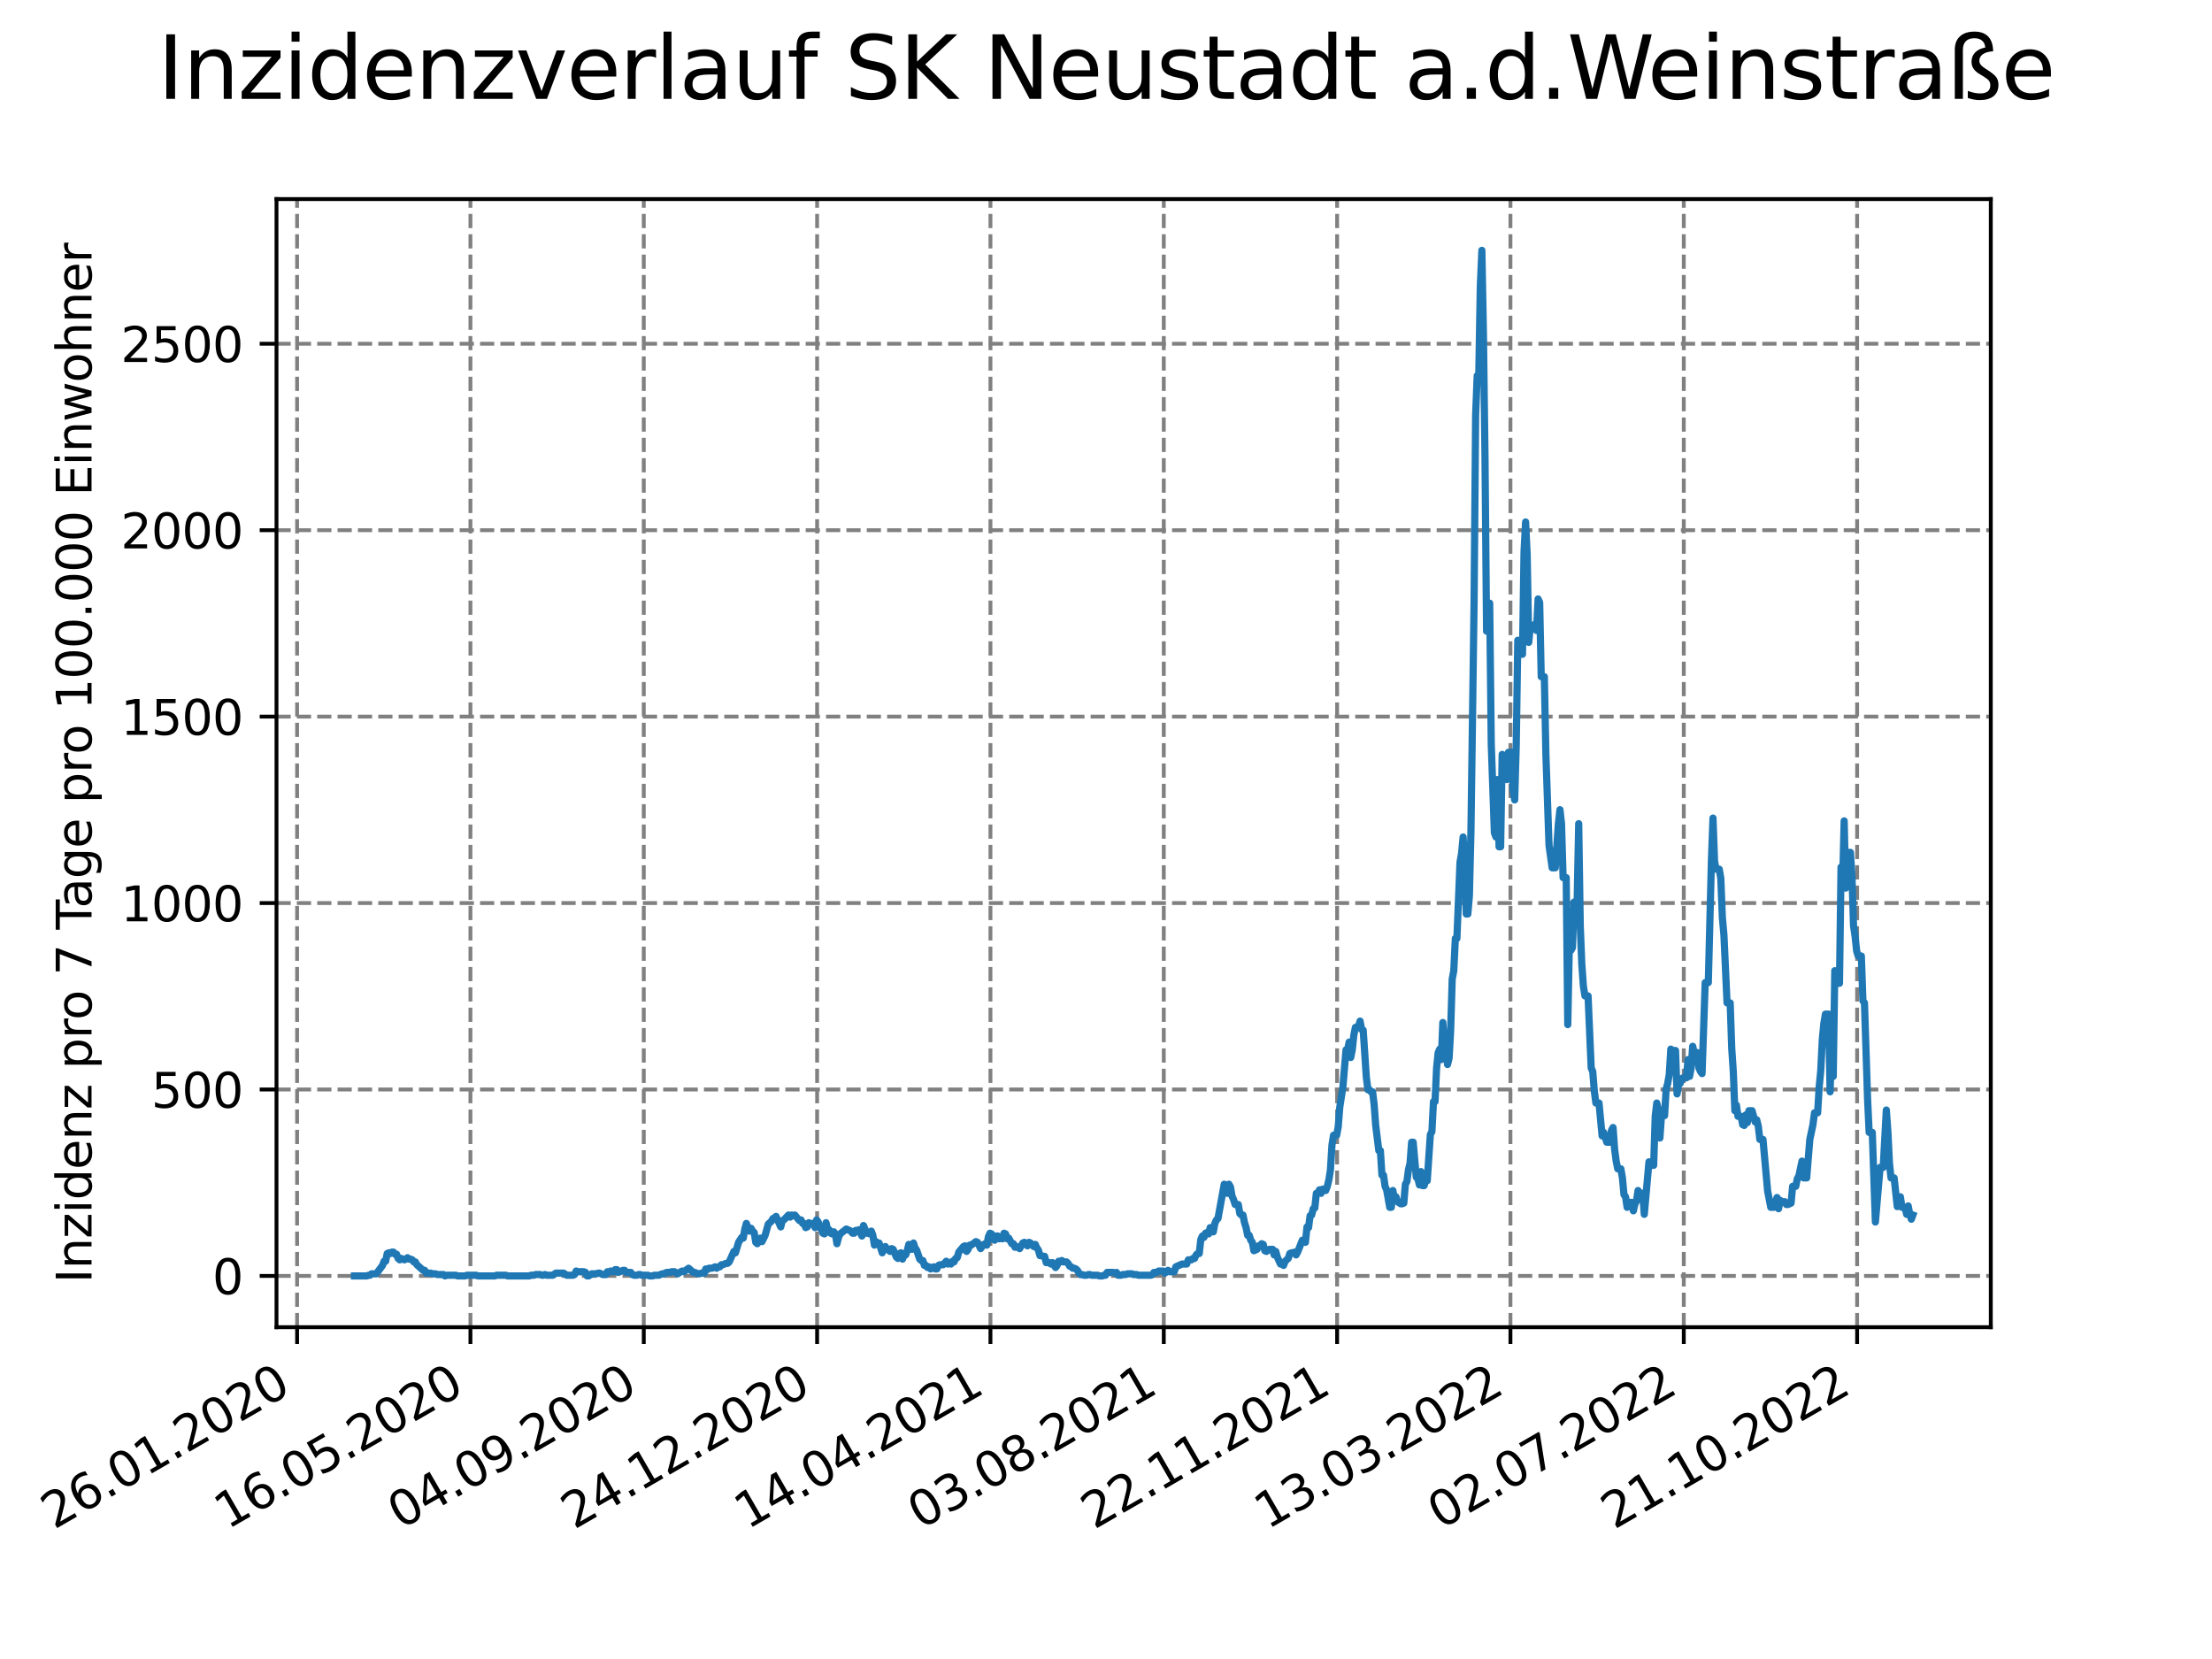 <?xml version="1.0" encoding="utf-8" standalone="no"?>
<!DOCTYPE svg PUBLIC "-//W3C//DTD SVG 1.1//EN"
  "http://www.w3.org/Graphics/SVG/1.1/DTD/svg11.dtd">
<svg xmlns:xlink="http://www.w3.org/1999/xlink" width="460.8pt" height="345.6pt" viewBox="0 0 460.8 345.6" xmlns="http://www.w3.org/2000/svg" version="1.1">
 <defs>
  <style type="text/css">*{stroke-linejoin: round; stroke-linecap: butt}</style>
 </defs>
 <g id="figure_1">
  <g id="patch_1">
   <path d="M 0 345.6 
L 460.8 345.6 
L 460.8 0 
L 0 0 
z
" style="fill: #ffffff"/>
  </g>
  <g id="axes_1">
   <g id="patch_2">
    <path d="M 57.6 276.48 
L 414.72 276.48 
L 414.72 41.472 
L 57.6 41.472 
z
" style="fill: #ffffff"/>
   </g>
   <g id="matplotlib.axis_1">
    <g id="xtick_1">
     <g id="line2d_1">
      <path d="M 61.891 276.48 
L 61.891 41.472 
" clip-path="url(#pa89bd55f86)" style="fill: none; stroke-dasharray: 2.96,1.28; stroke-dashoffset: 0; stroke: #808080; stroke-width: 0.8"/>
     </g>
     <g id="line2d_2">
      <defs>
       <path id="me53e88d321" d="M 0 0 
L 0 3.5 
" style="stroke: #000000; stroke-width: 0.8"/>
      </defs>
      <g>
       <use xlink:href="#me53e88d321" x="61.891" y="276.48" style="stroke: #000000; stroke-width: 0.8"/>
      </g>
     </g>
     <g id="text_1">
      <!-- 26.01.2020 -->
      <g transform="translate(11.266 318.689) rotate(-30) scale(0.1 -0.1)">
       <defs>
        <path id="DejaVuSans-32" d="M 1228 531 
L 3431 531 
L 3431 0 
L 469 0 
L 469 531 
Q 828 903 1448 1529 
Q 2069 2156 2228 2338 
Q 2531 2678 2651 2914 
Q 2772 3150 2772 3378 
Q 2772 3750 2511 3984 
Q 2250 4219 1831 4219 
Q 1534 4219 1204 4116 
Q 875 4013 500 3803 
L 500 4441 
Q 881 4594 1212 4672 
Q 1544 4750 1819 4750 
Q 2544 4750 2975 4387 
Q 3406 4025 3406 3419 
Q 3406 3131 3298 2873 
Q 3191 2616 2906 2266 
Q 2828 2175 2409 1742 
Q 1991 1309 1228 531 
z
" transform="scale(0.016)"/>
        <path id="DejaVuSans-36" d="M 2113 2584 
Q 1688 2584 1439 2293 
Q 1191 2003 1191 1497 
Q 1191 994 1439 701 
Q 1688 409 2113 409 
Q 2538 409 2786 701 
Q 3034 994 3034 1497 
Q 3034 2003 2786 2293 
Q 2538 2584 2113 2584 
z
M 3366 4563 
L 3366 3988 
Q 3128 4100 2886 4159 
Q 2644 4219 2406 4219 
Q 1781 4219 1451 3797 
Q 1122 3375 1075 2522 
Q 1259 2794 1537 2939 
Q 1816 3084 2150 3084 
Q 2853 3084 3261 2657 
Q 3669 2231 3669 1497 
Q 3669 778 3244 343 
Q 2819 -91 2113 -91 
Q 1303 -91 875 529 
Q 447 1150 447 2328 
Q 447 3434 972 4092 
Q 1497 4750 2381 4750 
Q 2619 4750 2861 4703 
Q 3103 4656 3366 4563 
z
" transform="scale(0.016)"/>
        <path id="DejaVuSans-2e" d="M 684 794 
L 1344 794 
L 1344 0 
L 684 0 
L 684 794 
z
" transform="scale(0.016)"/>
        <path id="DejaVuSans-30" d="M 2034 4250 
Q 1547 4250 1301 3770 
Q 1056 3291 1056 2328 
Q 1056 1369 1301 889 
Q 1547 409 2034 409 
Q 2525 409 2770 889 
Q 3016 1369 3016 2328 
Q 3016 3291 2770 3770 
Q 2525 4250 2034 4250 
z
M 2034 4750 
Q 2819 4750 3233 4129 
Q 3647 3509 3647 2328 
Q 3647 1150 3233 529 
Q 2819 -91 2034 -91 
Q 1250 -91 836 529 
Q 422 1150 422 2328 
Q 422 3509 836 4129 
Q 1250 4750 2034 4750 
z
" transform="scale(0.016)"/>
        <path id="DejaVuSans-31" d="M 794 531 
L 1825 531 
L 1825 4091 
L 703 3866 
L 703 4441 
L 1819 4666 
L 2450 4666 
L 2450 531 
L 3481 531 
L 3481 0 
L 794 0 
L 794 531 
z
" transform="scale(0.016)"/>
       </defs>
       <use xlink:href="#DejaVuSans-32"/>
       <use xlink:href="#DejaVuSans-36" x="63.623"/>
       <use xlink:href="#DejaVuSans-2e" x="127.246"/>
       <use xlink:href="#DejaVuSans-30" x="159.033"/>
       <use xlink:href="#DejaVuSans-31" x="222.656"/>
       <use xlink:href="#DejaVuSans-2e" x="286.279"/>
       <use xlink:href="#DejaVuSans-32" x="318.066"/>
       <use xlink:href="#DejaVuSans-30" x="381.689"/>
       <use xlink:href="#DejaVuSans-32" x="445.312"/>
       <use xlink:href="#DejaVuSans-30" x="508.936"/>
      </g>
     </g>
    </g>
    <g id="xtick_2">
     <g id="line2d_3">
      <path d="M 98 276.48 
L 98 41.472 
" clip-path="url(#pa89bd55f86)" style="fill: none; stroke-dasharray: 2.96,1.28; stroke-dashoffset: 0; stroke: #808080; stroke-width: 0.8"/>
     </g>
     <g id="line2d_4">
      <g>
       <use xlink:href="#me53e88d321" x="98" y="276.48" style="stroke: #000000; stroke-width: 0.8"/>
      </g>
     </g>
     <g id="text_2">
      <!-- 16.05.2020 -->
      <g transform="translate(47.375 318.689) rotate(-30) scale(0.1 -0.1)">
       <defs>
        <path id="DejaVuSans-35" d="M 691 4666 
L 3169 4666 
L 3169 4134 
L 1269 4134 
L 1269 2991 
Q 1406 3038 1543 3061 
Q 1681 3084 1819 3084 
Q 2600 3084 3056 2656 
Q 3513 2228 3513 1497 
Q 3513 744 3044 326 
Q 2575 -91 1722 -91 
Q 1428 -91 1123 -41 
Q 819 9 494 109 
L 494 744 
Q 775 591 1075 516 
Q 1375 441 1709 441 
Q 2250 441 2565 725 
Q 2881 1009 2881 1497 
Q 2881 1984 2565 2268 
Q 2250 2553 1709 2553 
Q 1456 2553 1204 2497 
Q 953 2441 691 2322 
L 691 4666 
z
" transform="scale(0.016)"/>
       </defs>
       <use xlink:href="#DejaVuSans-31"/>
       <use xlink:href="#DejaVuSans-36" x="63.623"/>
       <use xlink:href="#DejaVuSans-2e" x="127.246"/>
       <use xlink:href="#DejaVuSans-30" x="159.033"/>
       <use xlink:href="#DejaVuSans-35" x="222.656"/>
       <use xlink:href="#DejaVuSans-2e" x="286.279"/>
       <use xlink:href="#DejaVuSans-32" x="318.066"/>
       <use xlink:href="#DejaVuSans-30" x="381.689"/>
       <use xlink:href="#DejaVuSans-32" x="445.312"/>
       <use xlink:href="#DejaVuSans-30" x="508.936"/>
      </g>
     </g>
    </g>
    <g id="xtick_3">
     <g id="line2d_5">
      <path d="M 134.109 276.48 
L 134.109 41.472 
" clip-path="url(#pa89bd55f86)" style="fill: none; stroke-dasharray: 2.96,1.28; stroke-dashoffset: 0; stroke: #808080; stroke-width: 0.8"/>
     </g>
     <g id="line2d_6">
      <g>
       <use xlink:href="#me53e88d321" x="134.109" y="276.48" style="stroke: #000000; stroke-width: 0.8"/>
      </g>
     </g>
     <g id="text_3">
      <!-- 04.09.2020 -->
      <g transform="translate(83.484 318.689) rotate(-30) scale(0.1 -0.1)">
       <defs>
        <path id="DejaVuSans-34" d="M 2419 4116 
L 825 1625 
L 2419 1625 
L 2419 4116 
z
M 2253 4666 
L 3047 4666 
L 3047 1625 
L 3713 1625 
L 3713 1100 
L 3047 1100 
L 3047 0 
L 2419 0 
L 2419 1100 
L 313 1100 
L 313 1709 
L 2253 4666 
z
" transform="scale(0.016)"/>
        <path id="DejaVuSans-39" d="M 703 97 
L 703 672 
Q 941 559 1184 500 
Q 1428 441 1663 441 
Q 2288 441 2617 861 
Q 2947 1281 2994 2138 
Q 2813 1869 2534 1725 
Q 2256 1581 1919 1581 
Q 1219 1581 811 2004 
Q 403 2428 403 3163 
Q 403 3881 828 4315 
Q 1253 4750 1959 4750 
Q 2769 4750 3195 4129 
Q 3622 3509 3622 2328 
Q 3622 1225 3098 567 
Q 2575 -91 1691 -91 
Q 1453 -91 1209 -44 
Q 966 3 703 97 
z
M 1959 2075 
Q 2384 2075 2632 2365 
Q 2881 2656 2881 3163 
Q 2881 3666 2632 3958 
Q 2384 4250 1959 4250 
Q 1534 4250 1286 3958 
Q 1038 3666 1038 3163 
Q 1038 2656 1286 2365 
Q 1534 2075 1959 2075 
z
" transform="scale(0.016)"/>
       </defs>
       <use xlink:href="#DejaVuSans-30"/>
       <use xlink:href="#DejaVuSans-34" x="63.623"/>
       <use xlink:href="#DejaVuSans-2e" x="127.246"/>
       <use xlink:href="#DejaVuSans-30" x="159.033"/>
       <use xlink:href="#DejaVuSans-39" x="222.656"/>
       <use xlink:href="#DejaVuSans-2e" x="286.279"/>
       <use xlink:href="#DejaVuSans-32" x="318.066"/>
       <use xlink:href="#DejaVuSans-30" x="381.689"/>
       <use xlink:href="#DejaVuSans-32" x="445.312"/>
       <use xlink:href="#DejaVuSans-30" x="508.936"/>
      </g>
     </g>
    </g>
    <g id="xtick_4">
     <g id="line2d_7">
      <path d="M 170.218 276.48 
L 170.218 41.472 
" clip-path="url(#pa89bd55f86)" style="fill: none; stroke-dasharray: 2.96,1.28; stroke-dashoffset: 0; stroke: #808080; stroke-width: 0.8"/>
     </g>
     <g id="line2d_8">
      <g>
       <use xlink:href="#me53e88d321" x="170.218" y="276.48" style="stroke: #000000; stroke-width: 0.8"/>
      </g>
     </g>
     <g id="text_4">
      <!-- 24.12.2020 -->
      <g transform="translate(119.593 318.689) rotate(-30) scale(0.1 -0.1)">
       <use xlink:href="#DejaVuSans-32"/>
       <use xlink:href="#DejaVuSans-34" x="63.623"/>
       <use xlink:href="#DejaVuSans-2e" x="127.246"/>
       <use xlink:href="#DejaVuSans-31" x="159.033"/>
       <use xlink:href="#DejaVuSans-32" x="222.656"/>
       <use xlink:href="#DejaVuSans-2e" x="286.279"/>
       <use xlink:href="#DejaVuSans-32" x="318.066"/>
       <use xlink:href="#DejaVuSans-30" x="381.689"/>
       <use xlink:href="#DejaVuSans-32" x="445.312"/>
       <use xlink:href="#DejaVuSans-30" x="508.936"/>
      </g>
     </g>
    </g>
    <g id="xtick_5">
     <g id="line2d_9">
      <path d="M 206.327 276.48 
L 206.327 41.472 
" clip-path="url(#pa89bd55f86)" style="fill: none; stroke-dasharray: 2.96,1.28; stroke-dashoffset: 0; stroke: #808080; stroke-width: 0.8"/>
     </g>
     <g id="line2d_10">
      <g>
       <use xlink:href="#me53e88d321" x="206.327" y="276.48" style="stroke: #000000; stroke-width: 0.8"/>
      </g>
     </g>
     <g id="text_5">
      <!-- 14.04.2021 -->
      <g transform="translate(155.702 318.689) rotate(-30) scale(0.1 -0.1)">
       <use xlink:href="#DejaVuSans-31"/>
       <use xlink:href="#DejaVuSans-34" x="63.623"/>
       <use xlink:href="#DejaVuSans-2e" x="127.246"/>
       <use xlink:href="#DejaVuSans-30" x="159.033"/>
       <use xlink:href="#DejaVuSans-34" x="222.656"/>
       <use xlink:href="#DejaVuSans-2e" x="286.279"/>
       <use xlink:href="#DejaVuSans-32" x="318.066"/>
       <use xlink:href="#DejaVuSans-30" x="381.689"/>
       <use xlink:href="#DejaVuSans-32" x="445.312"/>
       <use xlink:href="#DejaVuSans-31" x="508.936"/>
      </g>
     </g>
    </g>
    <g id="xtick_6">
     <g id="line2d_11">
      <path d="M 242.436 276.48 
L 242.436 41.472 
" clip-path="url(#pa89bd55f86)" style="fill: none; stroke-dasharray: 2.96,1.28; stroke-dashoffset: 0; stroke: #808080; stroke-width: 0.8"/>
     </g>
     <g id="line2d_12">
      <g>
       <use xlink:href="#me53e88d321" x="242.436" y="276.48" style="stroke: #000000; stroke-width: 0.8"/>
      </g>
     </g>
     <g id="text_6">
      <!-- 03.08.2021 -->
      <g transform="translate(191.81 318.689) rotate(-30) scale(0.1 -0.1)">
       <defs>
        <path id="DejaVuSans-33" d="M 2597 2516 
Q 3050 2419 3304 2112 
Q 3559 1806 3559 1356 
Q 3559 666 3084 287 
Q 2609 -91 1734 -91 
Q 1441 -91 1130 -33 
Q 819 25 488 141 
L 488 750 
Q 750 597 1062 519 
Q 1375 441 1716 441 
Q 2309 441 2620 675 
Q 2931 909 2931 1356 
Q 2931 1769 2642 2001 
Q 2353 2234 1838 2234 
L 1294 2234 
L 1294 2753 
L 1863 2753 
Q 2328 2753 2575 2939 
Q 2822 3125 2822 3475 
Q 2822 3834 2567 4026 
Q 2313 4219 1838 4219 
Q 1578 4219 1281 4162 
Q 984 4106 628 3988 
L 628 4550 
Q 988 4650 1302 4700 
Q 1616 4750 1894 4750 
Q 2613 4750 3031 4423 
Q 3450 4097 3450 3541 
Q 3450 3153 3228 2886 
Q 3006 2619 2597 2516 
z
" transform="scale(0.016)"/>
        <path id="DejaVuSans-38" d="M 2034 2216 
Q 1584 2216 1326 1975 
Q 1069 1734 1069 1313 
Q 1069 891 1326 650 
Q 1584 409 2034 409 
Q 2484 409 2743 651 
Q 3003 894 3003 1313 
Q 3003 1734 2745 1975 
Q 2488 2216 2034 2216 
z
M 1403 2484 
Q 997 2584 770 2862 
Q 544 3141 544 3541 
Q 544 4100 942 4425 
Q 1341 4750 2034 4750 
Q 2731 4750 3128 4425 
Q 3525 4100 3525 3541 
Q 3525 3141 3298 2862 
Q 3072 2584 2669 2484 
Q 3125 2378 3379 2068 
Q 3634 1759 3634 1313 
Q 3634 634 3220 271 
Q 2806 -91 2034 -91 
Q 1263 -91 848 271 
Q 434 634 434 1313 
Q 434 1759 690 2068 
Q 947 2378 1403 2484 
z
M 1172 3481 
Q 1172 3119 1398 2916 
Q 1625 2713 2034 2713 
Q 2441 2713 2670 2916 
Q 2900 3119 2900 3481 
Q 2900 3844 2670 4047 
Q 2441 4250 2034 4250 
Q 1625 4250 1398 4047 
Q 1172 3844 1172 3481 
z
" transform="scale(0.016)"/>
       </defs>
       <use xlink:href="#DejaVuSans-30"/>
       <use xlink:href="#DejaVuSans-33" x="63.623"/>
       <use xlink:href="#DejaVuSans-2e" x="127.246"/>
       <use xlink:href="#DejaVuSans-30" x="159.033"/>
       <use xlink:href="#DejaVuSans-38" x="222.656"/>
       <use xlink:href="#DejaVuSans-2e" x="286.279"/>
       <use xlink:href="#DejaVuSans-32" x="318.066"/>
       <use xlink:href="#DejaVuSans-30" x="381.689"/>
       <use xlink:href="#DejaVuSans-32" x="445.312"/>
       <use xlink:href="#DejaVuSans-31" x="508.936"/>
      </g>
     </g>
    </g>
    <g id="xtick_7">
     <g id="line2d_13">
      <path d="M 278.545 276.48 
L 278.545 41.472 
" clip-path="url(#pa89bd55f86)" style="fill: none; stroke-dasharray: 2.96,1.28; stroke-dashoffset: 0; stroke: #808080; stroke-width: 0.8"/>
     </g>
     <g id="line2d_14">
      <g>
       <use xlink:href="#me53e88d321" x="278.545" y="276.48" style="stroke: #000000; stroke-width: 0.8"/>
      </g>
     </g>
     <g id="text_7">
      <!-- 22.11.2021 -->
      <g transform="translate(227.919 318.689) rotate(-30) scale(0.1 -0.1)">
       <use xlink:href="#DejaVuSans-32"/>
       <use xlink:href="#DejaVuSans-32" x="63.623"/>
       <use xlink:href="#DejaVuSans-2e" x="127.246"/>
       <use xlink:href="#DejaVuSans-31" x="159.033"/>
       <use xlink:href="#DejaVuSans-31" x="222.656"/>
       <use xlink:href="#DejaVuSans-2e" x="286.279"/>
       <use xlink:href="#DejaVuSans-32" x="318.066"/>
       <use xlink:href="#DejaVuSans-30" x="381.689"/>
       <use xlink:href="#DejaVuSans-32" x="445.312"/>
       <use xlink:href="#DejaVuSans-31" x="508.936"/>
      </g>
     </g>
    </g>
    <g id="xtick_8">
     <g id="line2d_15">
      <path d="M 314.653 276.48 
L 314.653 41.472 
" clip-path="url(#pa89bd55f86)" style="fill: none; stroke-dasharray: 2.96,1.28; stroke-dashoffset: 0; stroke: #808080; stroke-width: 0.8"/>
     </g>
     <g id="line2d_16">
      <g>
       <use xlink:href="#me53e88d321" x="314.653" y="276.48" style="stroke: #000000; stroke-width: 0.8"/>
      </g>
     </g>
     <g id="text_8">
      <!-- 13.03.2022 -->
      <g transform="translate(264.028 318.689) rotate(-30) scale(0.1 -0.1)">
       <use xlink:href="#DejaVuSans-31"/>
       <use xlink:href="#DejaVuSans-33" x="63.623"/>
       <use xlink:href="#DejaVuSans-2e" x="127.246"/>
       <use xlink:href="#DejaVuSans-30" x="159.033"/>
       <use xlink:href="#DejaVuSans-33" x="222.656"/>
       <use xlink:href="#DejaVuSans-2e" x="286.279"/>
       <use xlink:href="#DejaVuSans-32" x="318.066"/>
       <use xlink:href="#DejaVuSans-30" x="381.689"/>
       <use xlink:href="#DejaVuSans-32" x="445.312"/>
       <use xlink:href="#DejaVuSans-32" x="508.936"/>
      </g>
     </g>
    </g>
    <g id="xtick_9">
     <g id="line2d_17">
      <path d="M 350.762 276.48 
L 350.762 41.472 
" clip-path="url(#pa89bd55f86)" style="fill: none; stroke-dasharray: 2.96,1.28; stroke-dashoffset: 0; stroke: #808080; stroke-width: 0.8"/>
     </g>
     <g id="line2d_18">
      <g>
       <use xlink:href="#me53e88d321" x="350.762" y="276.48" style="stroke: #000000; stroke-width: 0.8"/>
      </g>
     </g>
     <g id="text_9">
      <!-- 02.07.2022 -->
      <g transform="translate(300.137 318.689) rotate(-30) scale(0.1 -0.1)">
       <defs>
        <path id="DejaVuSans-37" d="M 525 4666 
L 3525 4666 
L 3525 4397 
L 1831 0 
L 1172 0 
L 2766 4134 
L 525 4134 
L 525 4666 
z
" transform="scale(0.016)"/>
       </defs>
       <use xlink:href="#DejaVuSans-30"/>
       <use xlink:href="#DejaVuSans-32" x="63.623"/>
       <use xlink:href="#DejaVuSans-2e" x="127.246"/>
       <use xlink:href="#DejaVuSans-30" x="159.033"/>
       <use xlink:href="#DejaVuSans-37" x="222.656"/>
       <use xlink:href="#DejaVuSans-2e" x="286.279"/>
       <use xlink:href="#DejaVuSans-32" x="318.066"/>
       <use xlink:href="#DejaVuSans-30" x="381.689"/>
       <use xlink:href="#DejaVuSans-32" x="445.312"/>
       <use xlink:href="#DejaVuSans-32" x="508.936"/>
      </g>
     </g>
    </g>
    <g id="xtick_10">
     <g id="line2d_19">
      <path d="M 386.871 276.48 
L 386.871 41.472 
" clip-path="url(#pa89bd55f86)" style="fill: none; stroke-dasharray: 2.96,1.28; stroke-dashoffset: 0; stroke: #808080; stroke-width: 0.8"/>
     </g>
     <g id="line2d_20">
      <g>
       <use xlink:href="#me53e88d321" x="386.871" y="276.48" style="stroke: #000000; stroke-width: 0.8"/>
      </g>
     </g>
     <g id="text_10">
      <!-- 21.10.2022 -->
      <g transform="translate(336.246 318.689) rotate(-30) scale(0.1 -0.1)">
       <use xlink:href="#DejaVuSans-32"/>
       <use xlink:href="#DejaVuSans-31" x="63.623"/>
       <use xlink:href="#DejaVuSans-2e" x="127.246"/>
       <use xlink:href="#DejaVuSans-31" x="159.033"/>
       <use xlink:href="#DejaVuSans-30" x="222.656"/>
       <use xlink:href="#DejaVuSans-2e" x="286.279"/>
       <use xlink:href="#DejaVuSans-32" x="318.066"/>
       <use xlink:href="#DejaVuSans-30" x="381.689"/>
       <use xlink:href="#DejaVuSans-32" x="445.312"/>
       <use xlink:href="#DejaVuSans-32" x="508.936"/>
      </g>
     </g>
    </g>
   </g>
   <g id="matplotlib.axis_2">
    <g id="ytick_1">
     <g id="line2d_21">
      <path d="M 57.6 265.798 
L 414.72 265.798 
" clip-path="url(#pa89bd55f86)" style="fill: none; stroke-dasharray: 2.96,1.28; stroke-dashoffset: 0; stroke: #808080; stroke-width: 0.8"/>
     </g>
     <g id="line2d_22">
      <defs>
       <path id="m6e7f3ea57b" d="M 0 0 
L -3.5 0 
" style="stroke: #000000; stroke-width: 0.8"/>
      </defs>
      <g>
       <use xlink:href="#m6e7f3ea57b" x="57.6" y="265.798" style="stroke: #000000; stroke-width: 0.8"/>
      </g>
     </g>
     <g id="text_11">
      <!-- 0 -->
      <g transform="translate(44.237 269.597) scale(0.1 -0.1)">
       <use xlink:href="#DejaVuSans-30"/>
      </g>
     </g>
    </g>
    <g id="ytick_2">
     <g id="line2d_23">
      <path d="M 57.6 226.96 
L 414.72 226.96 
" clip-path="url(#pa89bd55f86)" style="fill: none; stroke-dasharray: 2.96,1.28; stroke-dashoffset: 0; stroke: #808080; stroke-width: 0.8"/>
     </g>
     <g id="line2d_24">
      <g>
       <use xlink:href="#m6e7f3ea57b" x="57.6" y="226.96" style="stroke: #000000; stroke-width: 0.8"/>
      </g>
     </g>
     <g id="text_12">
      <!-- 500 -->
      <g transform="translate(31.512 230.759) scale(0.1 -0.1)">
       <use xlink:href="#DejaVuSans-35"/>
       <use xlink:href="#DejaVuSans-30" x="63.623"/>
       <use xlink:href="#DejaVuSans-30" x="127.246"/>
      </g>
     </g>
    </g>
    <g id="ytick_3">
     <g id="line2d_25">
      <path d="M 57.6 188.122 
L 414.72 188.122 
" clip-path="url(#pa89bd55f86)" style="fill: none; stroke-dasharray: 2.96,1.28; stroke-dashoffset: 0; stroke: #808080; stroke-width: 0.8"/>
     </g>
     <g id="line2d_26">
      <g>
       <use xlink:href="#m6e7f3ea57b" x="57.6" y="188.122" style="stroke: #000000; stroke-width: 0.8"/>
      </g>
     </g>
     <g id="text_13">
      <!-- 1000 -->
      <g transform="translate(25.15 191.921) scale(0.1 -0.1)">
       <use xlink:href="#DejaVuSans-31"/>
       <use xlink:href="#DejaVuSans-30" x="63.623"/>
       <use xlink:href="#DejaVuSans-30" x="127.246"/>
       <use xlink:href="#DejaVuSans-30" x="190.869"/>
      </g>
     </g>
    </g>
    <g id="ytick_4">
     <g id="line2d_27">
      <path d="M 57.6 149.284 
L 414.72 149.284 
" clip-path="url(#pa89bd55f86)" style="fill: none; stroke-dasharray: 2.96,1.28; stroke-dashoffset: 0; stroke: #808080; stroke-width: 0.8"/>
     </g>
     <g id="line2d_28">
      <g>
       <use xlink:href="#m6e7f3ea57b" x="57.6" y="149.284" style="stroke: #000000; stroke-width: 0.8"/>
      </g>
     </g>
     <g id="text_14">
      <!-- 1500 -->
      <g transform="translate(25.15 153.083) scale(0.1 -0.1)">
       <use xlink:href="#DejaVuSans-31"/>
       <use xlink:href="#DejaVuSans-35" x="63.623"/>
       <use xlink:href="#DejaVuSans-30" x="127.246"/>
       <use xlink:href="#DejaVuSans-30" x="190.869"/>
      </g>
     </g>
    </g>
    <g id="ytick_5">
     <g id="line2d_29">
      <path d="M 57.6 110.446 
L 414.72 110.446 
" clip-path="url(#pa89bd55f86)" style="fill: none; stroke-dasharray: 2.96,1.28; stroke-dashoffset: 0; stroke: #808080; stroke-width: 0.8"/>
     </g>
     <g id="line2d_30">
      <g>
       <use xlink:href="#m6e7f3ea57b" x="57.6" y="110.446" style="stroke: #000000; stroke-width: 0.8"/>
      </g>
     </g>
     <g id="text_15">
      <!-- 2000 -->
      <g transform="translate(25.15 114.245) scale(0.1 -0.1)">
       <use xlink:href="#DejaVuSans-32"/>
       <use xlink:href="#DejaVuSans-30" x="63.623"/>
       <use xlink:href="#DejaVuSans-30" x="127.246"/>
       <use xlink:href="#DejaVuSans-30" x="190.869"/>
      </g>
     </g>
    </g>
    <g id="ytick_6">
     <g id="line2d_31">
      <path d="M 57.6 71.608 
L 414.72 71.608 
" clip-path="url(#pa89bd55f86)" style="fill: none; stroke-dasharray: 2.96,1.28; stroke-dashoffset: 0; stroke: #808080; stroke-width: 0.8"/>
     </g>
     <g id="line2d_32">
      <g>
       <use xlink:href="#m6e7f3ea57b" x="57.6" y="71.608" style="stroke: #000000; stroke-width: 0.8"/>
      </g>
     </g>
     <g id="text_16">
      <!-- 2500 -->
      <g transform="translate(25.15 75.407) scale(0.1 -0.1)">
       <use xlink:href="#DejaVuSans-32"/>
       <use xlink:href="#DejaVuSans-35" x="63.623"/>
       <use xlink:href="#DejaVuSans-30" x="127.246"/>
       <use xlink:href="#DejaVuSans-30" x="190.869"/>
      </g>
     </g>
    </g>
    <g id="text_17">
     <!-- Inzidenz pro 7 Tage pro 100.000 Einwohner -->
     <g transform="translate(19.07 267.301) rotate(-90) scale(0.1 -0.1)">
      <defs>
       <path id="DejaVuSans-49" d="M 628 4666 
L 1259 4666 
L 1259 0 
L 628 0 
L 628 4666 
z
" transform="scale(0.016)"/>
       <path id="DejaVuSans-6e" d="M 3513 2113 
L 3513 0 
L 2938 0 
L 2938 2094 
Q 2938 2591 2744 2837 
Q 2550 3084 2163 3084 
Q 1697 3084 1428 2787 
Q 1159 2491 1159 1978 
L 1159 0 
L 581 0 
L 581 3500 
L 1159 3500 
L 1159 2956 
Q 1366 3272 1645 3428 
Q 1925 3584 2291 3584 
Q 2894 3584 3203 3211 
Q 3513 2838 3513 2113 
z
" transform="scale(0.016)"/>
       <path id="DejaVuSans-7a" d="M 353 3500 
L 3084 3500 
L 3084 2975 
L 922 459 
L 3084 459 
L 3084 0 
L 275 0 
L 275 525 
L 2438 3041 
L 353 3041 
L 353 3500 
z
" transform="scale(0.016)"/>
       <path id="DejaVuSans-69" d="M 603 3500 
L 1178 3500 
L 1178 0 
L 603 0 
L 603 3500 
z
M 603 4863 
L 1178 4863 
L 1178 4134 
L 603 4134 
L 603 4863 
z
" transform="scale(0.016)"/>
       <path id="DejaVuSans-64" d="M 2906 2969 
L 2906 4863 
L 3481 4863 
L 3481 0 
L 2906 0 
L 2906 525 
Q 2725 213 2448 61 
Q 2172 -91 1784 -91 
Q 1150 -91 751 415 
Q 353 922 353 1747 
Q 353 2572 751 3078 
Q 1150 3584 1784 3584 
Q 2172 3584 2448 3432 
Q 2725 3281 2906 2969 
z
M 947 1747 
Q 947 1113 1208 752 
Q 1469 391 1925 391 
Q 2381 391 2643 752 
Q 2906 1113 2906 1747 
Q 2906 2381 2643 2742 
Q 2381 3103 1925 3103 
Q 1469 3103 1208 2742 
Q 947 2381 947 1747 
z
" transform="scale(0.016)"/>
       <path id="DejaVuSans-65" d="M 3597 1894 
L 3597 1613 
L 953 1613 
Q 991 1019 1311 708 
Q 1631 397 2203 397 
Q 2534 397 2845 478 
Q 3156 559 3463 722 
L 3463 178 
Q 3153 47 2828 -22 
Q 2503 -91 2169 -91 
Q 1331 -91 842 396 
Q 353 884 353 1716 
Q 353 2575 817 3079 
Q 1281 3584 2069 3584 
Q 2775 3584 3186 3129 
Q 3597 2675 3597 1894 
z
M 3022 2063 
Q 3016 2534 2758 2815 
Q 2500 3097 2075 3097 
Q 1594 3097 1305 2825 
Q 1016 2553 972 2059 
L 3022 2063 
z
" transform="scale(0.016)"/>
       <path id="DejaVuSans-20" transform="scale(0.016)"/>
       <path id="DejaVuSans-70" d="M 1159 525 
L 1159 -1331 
L 581 -1331 
L 581 3500 
L 1159 3500 
L 1159 2969 
Q 1341 3281 1617 3432 
Q 1894 3584 2278 3584 
Q 2916 3584 3314 3078 
Q 3713 2572 3713 1747 
Q 3713 922 3314 415 
Q 2916 -91 2278 -91 
Q 1894 -91 1617 61 
Q 1341 213 1159 525 
z
M 3116 1747 
Q 3116 2381 2855 2742 
Q 2594 3103 2138 3103 
Q 1681 3103 1420 2742 
Q 1159 2381 1159 1747 
Q 1159 1113 1420 752 
Q 1681 391 2138 391 
Q 2594 391 2855 752 
Q 3116 1113 3116 1747 
z
" transform="scale(0.016)"/>
       <path id="DejaVuSans-72" d="M 2631 2963 
Q 2534 3019 2420 3045 
Q 2306 3072 2169 3072 
Q 1681 3072 1420 2755 
Q 1159 2438 1159 1844 
L 1159 0 
L 581 0 
L 581 3500 
L 1159 3500 
L 1159 2956 
Q 1341 3275 1631 3429 
Q 1922 3584 2338 3584 
Q 2397 3584 2469 3576 
Q 2541 3569 2628 3553 
L 2631 2963 
z
" transform="scale(0.016)"/>
       <path id="DejaVuSans-6f" d="M 1959 3097 
Q 1497 3097 1228 2736 
Q 959 2375 959 1747 
Q 959 1119 1226 758 
Q 1494 397 1959 397 
Q 2419 397 2687 759 
Q 2956 1122 2956 1747 
Q 2956 2369 2687 2733 
Q 2419 3097 1959 3097 
z
M 1959 3584 
Q 2709 3584 3137 3096 
Q 3566 2609 3566 1747 
Q 3566 888 3137 398 
Q 2709 -91 1959 -91 
Q 1206 -91 779 398 
Q 353 888 353 1747 
Q 353 2609 779 3096 
Q 1206 3584 1959 3584 
z
" transform="scale(0.016)"/>
       <path id="DejaVuSans-54" d="M -19 4666 
L 3928 4666 
L 3928 4134 
L 2272 4134 
L 2272 0 
L 1638 0 
L 1638 4134 
L -19 4134 
L -19 4666 
z
" transform="scale(0.016)"/>
       <path id="DejaVuSans-61" d="M 2194 1759 
Q 1497 1759 1228 1600 
Q 959 1441 959 1056 
Q 959 750 1161 570 
Q 1363 391 1709 391 
Q 2188 391 2477 730 
Q 2766 1069 2766 1631 
L 2766 1759 
L 2194 1759 
z
M 3341 1997 
L 3341 0 
L 2766 0 
L 2766 531 
Q 2569 213 2275 61 
Q 1981 -91 1556 -91 
Q 1019 -91 701 211 
Q 384 513 384 1019 
Q 384 1609 779 1909 
Q 1175 2209 1959 2209 
L 2766 2209 
L 2766 2266 
Q 2766 2663 2505 2880 
Q 2244 3097 1772 3097 
Q 1472 3097 1187 3025 
Q 903 2953 641 2809 
L 641 3341 
Q 956 3463 1253 3523 
Q 1550 3584 1831 3584 
Q 2591 3584 2966 3190 
Q 3341 2797 3341 1997 
z
" transform="scale(0.016)"/>
       <path id="DejaVuSans-67" d="M 2906 1791 
Q 2906 2416 2648 2759 
Q 2391 3103 1925 3103 
Q 1463 3103 1205 2759 
Q 947 2416 947 1791 
Q 947 1169 1205 825 
Q 1463 481 1925 481 
Q 2391 481 2648 825 
Q 2906 1169 2906 1791 
z
M 3481 434 
Q 3481 -459 3084 -895 
Q 2688 -1331 1869 -1331 
Q 1566 -1331 1297 -1286 
Q 1028 -1241 775 -1147 
L 775 -588 
Q 1028 -725 1275 -790 
Q 1522 -856 1778 -856 
Q 2344 -856 2625 -561 
Q 2906 -266 2906 331 
L 2906 616 
Q 2728 306 2450 153 
Q 2172 0 1784 0 
Q 1141 0 747 490 
Q 353 981 353 1791 
Q 353 2603 747 3093 
Q 1141 3584 1784 3584 
Q 2172 3584 2450 3431 
Q 2728 3278 2906 2969 
L 2906 3500 
L 3481 3500 
L 3481 434 
z
" transform="scale(0.016)"/>
       <path id="DejaVuSans-45" d="M 628 4666 
L 3578 4666 
L 3578 4134 
L 1259 4134 
L 1259 2753 
L 3481 2753 
L 3481 2222 
L 1259 2222 
L 1259 531 
L 3634 531 
L 3634 0 
L 628 0 
L 628 4666 
z
" transform="scale(0.016)"/>
       <path id="DejaVuSans-77" d="M 269 3500 
L 844 3500 
L 1563 769 
L 2278 3500 
L 2956 3500 
L 3675 769 
L 4391 3500 
L 4966 3500 
L 4050 0 
L 3372 0 
L 2619 2869 
L 1863 0 
L 1184 0 
L 269 3500 
z
" transform="scale(0.016)"/>
       <path id="DejaVuSans-68" d="M 3513 2113 
L 3513 0 
L 2938 0 
L 2938 2094 
Q 2938 2591 2744 2837 
Q 2550 3084 2163 3084 
Q 1697 3084 1428 2787 
Q 1159 2491 1159 1978 
L 1159 0 
L 581 0 
L 581 4863 
L 1159 4863 
L 1159 2956 
Q 1366 3272 1645 3428 
Q 1925 3584 2291 3584 
Q 2894 3584 3203 3211 
Q 3513 2838 3513 2113 
z
" transform="scale(0.016)"/>
      </defs>
      <use xlink:href="#DejaVuSans-49"/>
      <use xlink:href="#DejaVuSans-6e" x="29.492"/>
      <use xlink:href="#DejaVuSans-7a" x="92.871"/>
      <use xlink:href="#DejaVuSans-69" x="145.361"/>
      <use xlink:href="#DejaVuSans-64" x="173.145"/>
      <use xlink:href="#DejaVuSans-65" x="236.621"/>
      <use xlink:href="#DejaVuSans-6e" x="298.145"/>
      <use xlink:href="#DejaVuSans-7a" x="361.523"/>
      <use xlink:href="#DejaVuSans-20" x="414.014"/>
      <use xlink:href="#DejaVuSans-70" x="445.801"/>
      <use xlink:href="#DejaVuSans-72" x="509.277"/>
      <use xlink:href="#DejaVuSans-6f" x="548.141"/>
      <use xlink:href="#DejaVuSans-20" x="609.322"/>
      <use xlink:href="#DejaVuSans-37" x="641.109"/>
      <use xlink:href="#DejaVuSans-20" x="704.732"/>
      <use xlink:href="#DejaVuSans-54" x="736.52"/>
      <use xlink:href="#DejaVuSans-61" x="781.104"/>
      <use xlink:href="#DejaVuSans-67" x="842.383"/>
      <use xlink:href="#DejaVuSans-65" x="905.859"/>
      <use xlink:href="#DejaVuSans-20" x="967.383"/>
      <use xlink:href="#DejaVuSans-70" x="999.17"/>
      <use xlink:href="#DejaVuSans-72" x="1062.646"/>
      <use xlink:href="#DejaVuSans-6f" x="1101.51"/>
      <use xlink:href="#DejaVuSans-20" x="1162.691"/>
      <use xlink:href="#DejaVuSans-31" x="1194.479"/>
      <use xlink:href="#DejaVuSans-30" x="1258.102"/>
      <use xlink:href="#DejaVuSans-30" x="1321.725"/>
      <use xlink:href="#DejaVuSans-2e" x="1385.348"/>
      <use xlink:href="#DejaVuSans-30" x="1417.135"/>
      <use xlink:href="#DejaVuSans-30" x="1480.758"/>
      <use xlink:href="#DejaVuSans-30" x="1544.381"/>
      <use xlink:href="#DejaVuSans-20" x="1608.004"/>
      <use xlink:href="#DejaVuSans-45" x="1639.791"/>
      <use xlink:href="#DejaVuSans-69" x="1702.975"/>
      <use xlink:href="#DejaVuSans-6e" x="1730.758"/>
      <use xlink:href="#DejaVuSans-77" x="1794.137"/>
      <use xlink:href="#DejaVuSans-6f" x="1875.924"/>
      <use xlink:href="#DejaVuSans-68" x="1937.105"/>
      <use xlink:href="#DejaVuSans-6e" x="2000.484"/>
      <use xlink:href="#DejaVuSans-65" x="2063.863"/>
      <use xlink:href="#DejaVuSans-72" x="2125.387"/>
     </g>
    </g>
   </g>
   <g id="line2d_33">
    <path d="M 73.833 265.798 
L 76.435 265.798 
L 76.76 265.652 
L 77.086 265.652 
L 77.411 265.36 
L 78.387 265.36 
L 79.688 263.61 
L 80.014 262.735 
L 80.339 262.735 
L 80.664 261.131 
L 80.989 260.985 
L 81.315 261.131 
L 81.64 260.84 
L 81.965 260.84 
L 82.291 261.277 
L 82.616 261.277 
L 82.941 262.152 
L 83.267 262.444 
L 83.592 262.152 
L 84.242 262.444 
L 84.568 262.298 
L 84.893 262.006 
L 85.218 262.298 
L 85.544 262.298 
L 85.869 262.444 
L 86.194 262.881 
L 86.52 262.881 
L 86.845 263.465 
L 88.146 264.631 
L 88.471 264.631 
L 88.797 265.214 
L 89.773 265.214 
L 90.098 265.36 
L 90.749 265.36 
L 91.074 265.506 
L 92.375 265.506 
L 92.7 265.798 
L 93.026 265.652 
L 94.978 265.652 
L 95.303 265.798 
L 96.929 265.798 
L 97.255 265.652 
L 99.207 265.652 
L 99.532 265.798 
L 103.11 265.798 
L 103.435 265.652 
L 105.387 265.652 
L 105.713 265.798 
L 110.267 265.798 
L 110.592 265.652 
L 111.243 265.652 
L 111.568 265.506 
L 112.544 265.506 
L 112.869 265.652 
L 113.195 265.652 
L 113.52 265.506 
L 113.845 265.652 
L 115.146 265.652 
L 115.797 265.214 
L 117.424 265.214 
L 118.074 265.652 
L 119.375 265.652 
L 119.701 265.506 
L 120.026 264.777 
L 120.351 264.923 
L 121.653 264.923 
L 121.978 265.069 
L 122.303 265.798 
L 122.629 265.798 
L 123.279 265.36 
L 124.255 265.36 
L 124.58 265.214 
L 124.906 265.214 
L 125.556 265.506 
L 126.207 265.506 
L 126.532 264.923 
L 126.857 265.069 
L 127.183 264.777 
L 127.508 264.923 
L 127.833 264.923 
L 128.159 264.485 
L 128.484 264.485 
L 128.809 265.069 
L 129.785 264.631 
L 130.111 264.631 
L 130.436 265.069 
L 131.412 265.069 
L 131.737 265.506 
L 132.062 265.652 
L 132.713 265.652 
L 133.038 265.506 
L 133.364 265.506 
L 133.689 265.652 
L 134.99 265.652 
L 135.315 265.798 
L 135.966 265.798 
L 136.291 265.652 
L 137.267 265.652 
L 137.918 265.36 
L 138.243 265.36 
L 138.894 265.069 
L 139.544 265.069 
L 139.87 264.923 
L 140.52 264.923 
L 141.171 265.36 
L 141.822 264.923 
L 142.147 264.777 
L 142.472 264.923 
L 143.448 264.194 
L 144.424 265.069 
L 144.749 265.069 
L 145.4 265.36 
L 145.725 265.36 
L 146.05 265.214 
L 146.701 265.214 
L 147.026 264.339 
L 147.352 264.485 
L 147.677 264.194 
L 148.328 264.194 
L 148.978 263.902 
L 149.304 264.194 
L 149.629 263.902 
L 149.954 263.902 
L 150.279 263.465 
L 150.605 263.465 
L 151.255 263.173 
L 151.581 263.173 
L 151.906 262.881 
L 152.882 260.694 
L 153.207 260.985 
L 153.858 258.798 
L 154.508 257.777 
L 154.834 257.923 
L 155.159 256.027 
L 155.484 254.86 
L 156.135 256.465 
L 156.46 255.881 
L 156.786 256.465 
L 157.111 256.756 
L 157.436 258.798 
L 157.761 259.09 
L 158.087 258.069 
L 158.412 257.923 
L 158.737 258.652 
L 159.388 257.34 
L 160.039 255.006 
L 160.689 254.423 
L 161.015 253.84 
L 161.34 253.694 
L 161.665 253.402 
L 162.641 255.59 
L 162.966 254.277 
L 163.292 254.131 
L 164.268 253.11 
L 164.593 253.548 
L 164.918 253.11 
L 165.243 253.256 
L 165.569 253.11 
L 166.545 254.277 
L 166.87 254.131 
L 167.195 254.86 
L 167.521 254.86 
L 167.846 255.735 
L 168.171 255.59 
L 168.497 254.715 
L 168.822 255.006 
L 169.147 254.86 
L 169.472 254.86 
L 169.798 255.735 
L 170.123 254.131 
L 170.448 254.569 
L 170.774 255.735 
L 171.099 256.027 
L 171.424 256.902 
L 171.75 257.048 
L 172.075 254.715 
L 172.4 256.173 
L 172.725 256.173 
L 173.051 256.902 
L 173.376 257.048 
L 173.701 256.61 
L 174.027 257.048 
L 174.352 259.09 
L 174.677 257.777 
L 175.003 257.048 
L 176.304 256.027 
L 177.28 256.465 
L 177.605 256.902 
L 177.93 256.902 
L 178.256 256.319 
L 178.581 256.465 
L 178.906 256.173 
L 179.557 257.485 
L 179.882 255.298 
L 180.533 256.902 
L 180.858 256.902 
L 181.183 257.048 
L 181.509 256.465 
L 181.834 257.34 
L 182.159 259.381 
L 182.485 258.652 
L 182.81 258.944 
L 183.135 258.944 
L 183.786 260.985 
L 184.111 260.11 
L 184.436 259.673 
L 184.762 260.256 
L 185.087 260.402 
L 185.412 260.694 
L 185.738 260.11 
L 186.063 260.256 
L 186.714 261.86 
L 187.039 262.152 
L 187.364 261.131 
L 187.69 260.985 
L 188.015 262.298 
L 188.34 261.423 
L 188.665 261.423 
L 188.991 260.548 
L 189.316 259.235 
L 189.641 259.965 
L 189.967 260.256 
L 190.292 258.944 
L 190.617 259.965 
L 190.943 260.402 
L 191.593 262.298 
L 191.918 262.59 
L 192.244 262.59 
L 192.569 263.61 
L 192.894 263.61 
L 193.22 264.048 
L 193.545 263.902 
L 193.87 264.339 
L 194.196 264.194 
L 194.521 263.902 
L 194.846 264.339 
L 195.172 264.339 
L 195.497 263.61 
L 195.822 263.465 
L 196.473 263.465 
L 197.123 262.735 
L 197.449 263.319 
L 197.774 263.173 
L 198.099 263.319 
L 198.425 262.735 
L 198.75 262.881 
L 199.075 262.152 
L 199.401 262.006 
L 199.726 260.84 
L 200.702 259.673 
L 201.027 259.527 
L 201.352 260.694 
L 201.678 260.256 
L 202.003 259.381 
L 202.328 259.381 
L 203.304 258.652 
L 203.629 258.798 
L 204.28 260.11 
L 204.931 259.235 
L 205.256 259.09 
L 205.581 259.381 
L 205.907 257.631 
L 206.232 256.902 
L 206.557 257.048 
L 206.883 258.069 
L 207.208 258.36 
L 207.533 257.485 
L 207.858 257.485 
L 208.184 258.069 
L 208.509 257.923 
L 208.834 258.069 
L 209.16 256.902 
L 209.485 257.048 
L 209.81 258.069 
L 210.136 257.923 
L 210.786 259.09 
L 211.112 259.09 
L 211.437 259.819 
L 211.762 259.673 
L 212.413 260.11 
L 213.063 258.944 
L 213.389 258.798 
L 214.039 259.527 
L 214.365 258.798 
L 214.69 258.944 
L 215.34 259.673 
L 215.666 259.235 
L 215.991 259.965 
L 216.316 260.402 
L 216.642 261.569 
L 216.967 261.569 
L 217.292 261.715 
L 217.618 261.715 
L 217.943 263.027 
L 218.594 263.027 
L 218.919 263.319 
L 219.244 263.027 
L 219.895 264.048 
L 220.22 263.61 
L 220.545 262.735 
L 220.871 262.881 
L 221.196 262.59 
L 221.521 262.881 
L 222.172 262.881 
L 222.497 263.173 
L 222.822 263.756 
L 223.148 263.902 
L 223.473 264.194 
L 223.798 264.194 
L 224.124 264.339 
L 224.449 264.631 
L 224.774 265.214 
L 225.1 265.506 
L 225.425 265.506 
L 225.75 265.652 
L 226.401 265.652 
L 226.726 265.506 
L 227.051 265.506 
L 227.377 265.652 
L 228.678 265.652 
L 229.003 265.798 
L 229.654 265.798 
L 229.979 265.652 
L 230.305 265.652 
L 230.63 265.069 
L 231.931 265.069 
L 232.256 265.214 
L 232.582 265.069 
L 232.907 265.652 
L 233.558 265.652 
L 233.883 265.506 
L 234.533 265.506 
L 234.859 265.36 
L 235.835 265.36 
L 236.16 265.506 
L 236.811 265.506 
L 237.136 265.652 
L 239.738 265.652 
L 240.064 265.506 
L 240.389 265.069 
L 241.04 265.069 
L 241.365 264.777 
L 242.341 264.777 
L 242.666 265.214 
L 243.317 264.631 
L 243.642 264.923 
L 244.618 264.923 
L 244.943 263.902 
L 246.244 263.319 
L 247.22 263.319 
L 247.546 262.444 
L 248.196 262.444 
L 248.522 262.152 
L 248.847 262.152 
L 249.172 261.423 
L 249.498 261.131 
L 249.823 261.131 
L 250.148 258.215 
L 250.473 257.485 
L 250.799 257.777 
L 251.124 256.902 
L 251.449 256.756 
L 251.775 257.048 
L 252.1 255.735 
L 252.751 256.61 
L 253.076 254.86 
L 253.401 254.131 
L 253.726 253.84 
L 255.028 246.694 
L 255.353 246.986 
L 255.678 248.59 
L 256.004 246.694 
L 256.329 247.277 
L 256.654 249.173 
L 256.98 249.902 
L 257.305 250.923 
L 257.955 250.923 
L 258.281 252.819 
L 258.606 253.11 
L 258.931 253.11 
L 259.257 254.715 
L 259.582 255.735 
L 259.907 257.34 
L 260.233 257.34 
L 260.558 258.36 
L 260.883 258.798 
L 261.208 260.548 
L 261.859 260.256 
L 262.184 259.527 
L 262.51 259.527 
L 262.835 259.09 
L 263.16 259.235 
L 263.486 260.548 
L 263.811 260.694 
L 264.462 260.256 
L 265.112 260.256 
L 265.437 261.423 
L 265.763 260.694 
L 266.088 261.86 
L 266.739 263.319 
L 267.064 263.319 
L 267.389 263.61 
L 267.715 262.735 
L 268.365 262.152 
L 268.691 261.131 
L 269.016 260.985 
L 269.341 260.985 
L 269.666 260.84 
L 269.992 261.423 
L 270.317 260.84 
L 271.293 258.36 
L 271.618 258.36 
L 271.944 258.798 
L 272.269 255.59 
L 272.594 255.735 
L 272.919 253.256 
L 273.245 253.11 
L 273.57 251.798 
L 273.895 251.652 
L 274.221 248.59 
L 274.546 248.59 
L 274.871 247.861 
L 275.197 248.59 
L 275.522 247.715 
L 276.173 248.006 
L 276.498 247.131 
L 276.823 245.819 
L 277.148 243.777 
L 277.474 238.527 
L 277.799 236.486 
L 278.45 236.486 
L 278.775 234.736 
L 279.1 230.652 
L 279.751 226.423 
L 280.402 218.694 
L 280.727 218.694 
L 281.052 217.09 
L 281.377 220.298 
L 281.703 218.694 
L 282.028 215.632 
L 282.353 214.028 
L 282.679 213.882 
L 283.004 213.882 
L 283.329 212.715 
L 283.655 214.465 
L 283.98 214.611 
L 284.63 224.382 
L 284.956 227.007 
L 285.281 227.007 
L 285.606 227.444 
L 285.932 227.444 
L 286.257 230.069 
L 286.582 234.444 
L 287.233 239.694 
L 287.558 239.694 
L 287.884 244.798 
L 288.209 244.798 
L 288.534 247.131 
L 288.859 247.861 
L 289.51 251.506 
L 289.835 251.506 
L 290.161 248.006 
L 290.486 249.902 
L 290.811 249.319 
L 291.137 250.34 
L 291.787 250.777 
L 292.112 250.777 
L 292.438 250.631 
L 292.763 246.694 
L 293.088 246.111 
L 293.414 243.631 
L 293.739 242.319 
L 294.064 237.944 
L 294.39 237.944 
L 295.04 245.236 
L 295.366 245.527 
L 295.691 246.84 
L 296.016 244.069 
L 296.341 246.986 
L 296.667 246.986 
L 296.992 245.819 
L 297.317 245.965 
L 297.968 236.34 
L 298.293 235.756 
L 298.619 229.486 
L 298.944 229.486 
L 299.269 222.486 
L 299.595 219.277 
L 299.92 218.548 
L 300.245 220.736 
L 300.57 213.007 
L 300.896 217.382 
L 301.221 217.382 
L 301.546 221.757 
L 301.872 220.444 
L 302.197 214.611 
L 302.522 203.965 
L 302.848 202.215 
L 303.173 195.507 
L 303.498 195.507 
L 304.149 179.611 
L 304.474 177.715 
L 304.799 174.361 
L 305.125 180.34 
L 305.45 190.403 
L 305.775 190.403 
L 306.101 186.611 
L 306.426 173.195 
L 307.077 125.508 
L 307.402 86.425 
L 307.727 78.258 
L 308.052 78.258 
L 308.378 59.592 
L 308.703 52.154 
L 309.028 69.654 
L 309.354 95.466 
L 309.679 131.487 
L 310.004 125.653 
L 310.33 125.653 
L 310.655 154.966 
L 311.305 173.486 
L 311.631 174.361 
L 311.956 162.403 
L 312.281 176.403 
L 312.607 176.403 
L 312.932 157.153 
L 313.257 158.757 
L 313.583 158.028 
L 313.908 162.403 
L 314.233 156.716 
L 314.884 156.716 
L 315.209 164.591 
L 315.534 166.632 
L 315.86 155.257 
L 316.185 133.383 
L 316.51 136.299 
L 317.161 136.299 
L 317.486 114.862 
L 317.812 108.737 
L 318.137 115.591 
L 318.462 133.82 
L 318.788 130.466 
L 319.438 130.466 
L 319.763 130.028 
L 320.089 131.341 
L 320.414 124.778 
L 320.739 125.508 
L 321.065 140.966 
L 321.715 140.966 
L 322.041 157.299 
L 322.691 176.111 
L 323.342 180.778 
L 323.992 180.778 
L 324.643 171.59 
L 324.968 168.674 
L 325.294 171.59 
L 325.619 182.82 
L 326.27 182.82 
L 326.595 213.444 
L 326.92 196.819 
L 327.245 197.986 
L 327.571 197.403 
L 327.896 187.924 
L 328.547 187.924 
L 328.872 171.59 
L 329.197 192.882 
L 329.523 200.903 
L 329.848 205.423 
L 330.173 207.465 
L 330.824 207.465 
L 331.474 222.486 
L 331.8 223.215 
L 332.125 227.298 
L 332.45 229.777 
L 333.101 229.777 
L 333.752 236.631 
L 334.077 235.902 
L 334.727 237.944 
L 335.378 237.944 
L 335.703 235.465 
L 336.029 234.881 
L 336.354 239.402 
L 336.679 241.881 
L 337.005 243.486 
L 337.655 243.486 
L 337.981 245.381 
L 338.306 248.881 
L 338.631 249.319 
L 338.956 251.506 
L 339.282 250.485 
L 339.932 250.485 
L 340.258 252.235 
L 340.583 250.777 
L 340.908 250.194 
L 341.234 248.006 
L 341.559 248.59 
L 342.209 248.59 
L 342.535 252.965 
L 343.511 242.027 
L 343.836 242.756 
L 344.487 242.756 
L 344.812 232.548 
L 345.137 229.777 
L 345.463 231.09 
L 345.788 237.069 
L 346.113 232.402 
L 346.764 232.402 
L 347.089 226.861 
L 347.414 225.694 
L 347.74 223.798 
L 348.065 218.548 
L 348.39 218.84 
L 349.041 218.84 
L 349.366 227.882 
L 349.691 225.84 
L 350.017 225.694 
L 350.342 224.673 
L 350.667 224.527 
L 351.318 224.527 
L 351.643 220.736 
L 351.969 224.236 
L 352.294 222.486 
L 352.619 217.965 
L 352.945 219.277 
L 353.595 219.277 
L 353.92 222.486 
L 354.246 223.215 
L 354.571 223.652 
L 355.222 204.694 
L 355.872 204.694 
L 356.523 179.174 
L 356.848 170.424 
L 357.174 179.465 
L 357.499 181.07 
L 358.149 181.07 
L 358.475 182.965 
L 358.8 191.132 
L 359.125 194.778 
L 359.776 208.923 
L 360.427 208.923 
L 360.752 218.402 
L 361.077 223.215 
L 361.402 231.382 
L 361.728 230.215 
L 362.053 232.548 
L 362.704 232.548 
L 363.029 234.298 
L 363.354 234.444 
L 363.68 232.256 
L 364.005 233.861 
L 364.33 231.382 
L 364.981 231.382 
L 365.631 233.715 
L 365.957 233.277 
L 366.282 234.59 
L 366.607 237.361 
L 367.258 237.361 
L 368.234 248.152 
L 368.885 251.506 
L 369.535 251.506 
L 370.186 249.465 
L 370.511 251.798 
L 370.836 250.048 
L 371.162 250.34 
L 371.812 250.34 
L 372.138 250.923 
L 372.463 250.923 
L 373.113 250.631 
L 373.439 247.131 
L 374.089 247.131 
L 374.415 245.527 
L 374.74 244.944 
L 375.391 241.881 
L 375.716 245.381 
L 376.367 245.381 
L 377.017 237.361 
L 377.668 234.298 
L 377.993 231.819 
L 378.644 231.819 
L 378.969 226.423 
L 379.294 223.069 
L 379.62 216.507 
L 379.945 213.153 
L 380.27 211.257 
L 380.921 211.257 
L 381.246 227.444 
L 381.571 215.923 
L 381.897 224.236 
L 382.222 202.215 
L 382.547 204.84 
L 383.198 204.84 
L 383.523 180.632 
L 383.849 183.986 
L 384.174 171.007 
L 384.499 185.007 
L 384.824 177.57 
L 385.475 177.57 
L 385.8 182.528 
L 386.126 192.882 
L 386.451 195.069 
L 386.776 198.132 
L 387.102 199.153 
L 387.752 199.153 
L 388.078 208.486 
L 388.403 208.923 
L 389.053 229.048 
L 389.379 235.902 
L 390.029 235.902 
L 390.68 254.569 
L 391.656 243.194 
L 392.306 243.194 
L 392.957 231.236 
L 393.282 235.756 
L 393.608 242.319 
L 393.933 245.381 
L 394.584 245.381 
L 395.234 251.36 
L 395.56 250.048 
L 395.885 249.319 
L 396.21 251.506 
L 396.861 251.506 
L 397.186 252.965 
L 397.511 251.215 
L 397.837 252.965 
L 398.162 253.985 
L 398.487 253.11 
L 398.487 253.11 
" clip-path="url(#pa89bd55f86)" style="fill: none; stroke: #1f77b4; stroke-width: 1.5; stroke-linecap: square"/>
   </g>
   <g id="patch_3">
    <path d="M 57.6 276.48 
L 57.6 41.472 
" style="fill: none; stroke: #000000; stroke-width: 0.8; stroke-linejoin: miter; stroke-linecap: square"/>
   </g>
   <g id="patch_4">
    <path d="M 414.72 276.48 
L 414.72 41.472 
" style="fill: none; stroke: #000000; stroke-width: 0.8; stroke-linejoin: miter; stroke-linecap: square"/>
   </g>
   <g id="patch_5">
    <path d="M 57.6 276.48 
L 414.72 276.48 
" style="fill: none; stroke: #000000; stroke-width: 0.8; stroke-linejoin: miter; stroke-linecap: square"/>
   </g>
   <g id="patch_6">
    <path d="M 57.6 41.472 
L 414.72 41.472 
" style="fill: none; stroke: #000000; stroke-width: 0.8; stroke-linejoin: miter; stroke-linecap: square"/>
   </g>
  </g>
  <g id="text_18">
   <!-- Inzidenzverlauf SK Neustadt a.d.Weinstraße -->
   <g transform="translate(32.842 20.589) scale(0.18 -0.18)">
    <defs>
     <path id="DejaVuSans-76" d="M 191 3500 
L 800 3500 
L 1894 563 
L 2988 3500 
L 3597 3500 
L 2284 0 
L 1503 0 
L 191 3500 
z
" transform="scale(0.016)"/>
     <path id="DejaVuSans-6c" d="M 603 4863 
L 1178 4863 
L 1178 0 
L 603 0 
L 603 4863 
z
" transform="scale(0.016)"/>
     <path id="DejaVuSans-75" d="M 544 1381 
L 544 3500 
L 1119 3500 
L 1119 1403 
Q 1119 906 1312 657 
Q 1506 409 1894 409 
Q 2359 409 2629 706 
Q 2900 1003 2900 1516 
L 2900 3500 
L 3475 3500 
L 3475 0 
L 2900 0 
L 2900 538 
Q 2691 219 2414 64 
Q 2138 -91 1772 -91 
Q 1169 -91 856 284 
Q 544 659 544 1381 
z
M 1991 3584 
L 1991 3584 
z
" transform="scale(0.016)"/>
     <path id="DejaVuSans-66" d="M 2375 4863 
L 2375 4384 
L 1825 4384 
Q 1516 4384 1395 4259 
Q 1275 4134 1275 3809 
L 1275 3500 
L 2222 3500 
L 2222 3053 
L 1275 3053 
L 1275 0 
L 697 0 
L 697 3053 
L 147 3053 
L 147 3500 
L 697 3500 
L 697 3744 
Q 697 4328 969 4595 
Q 1241 4863 1831 4863 
L 2375 4863 
z
" transform="scale(0.016)"/>
     <path id="DejaVuSans-53" d="M 3425 4513 
L 3425 3897 
Q 3066 4069 2747 4153 
Q 2428 4238 2131 4238 
Q 1616 4238 1336 4038 
Q 1056 3838 1056 3469 
Q 1056 3159 1242 3001 
Q 1428 2844 1947 2747 
L 2328 2669 
Q 3034 2534 3370 2195 
Q 3706 1856 3706 1288 
Q 3706 609 3251 259 
Q 2797 -91 1919 -91 
Q 1588 -91 1214 -16 
Q 841 59 441 206 
L 441 856 
Q 825 641 1194 531 
Q 1563 422 1919 422 
Q 2459 422 2753 634 
Q 3047 847 3047 1241 
Q 3047 1584 2836 1778 
Q 2625 1972 2144 2069 
L 1759 2144 
Q 1053 2284 737 2584 
Q 422 2884 422 3419 
Q 422 4038 858 4394 
Q 1294 4750 2059 4750 
Q 2388 4750 2728 4690 
Q 3069 4631 3425 4513 
z
" transform="scale(0.016)"/>
     <path id="DejaVuSans-4b" d="M 628 4666 
L 1259 4666 
L 1259 2694 
L 3353 4666 
L 4166 4666 
L 1850 2491 
L 4331 0 
L 3500 0 
L 1259 2247 
L 1259 0 
L 628 0 
L 628 4666 
z
" transform="scale(0.016)"/>
     <path id="DejaVuSans-4e" d="M 628 4666 
L 1478 4666 
L 3547 763 
L 3547 4666 
L 4159 4666 
L 4159 0 
L 3309 0 
L 1241 3903 
L 1241 0 
L 628 0 
L 628 4666 
z
" transform="scale(0.016)"/>
     <path id="DejaVuSans-73" d="M 2834 3397 
L 2834 2853 
Q 2591 2978 2328 3040 
Q 2066 3103 1784 3103 
Q 1356 3103 1142 2972 
Q 928 2841 928 2578 
Q 928 2378 1081 2264 
Q 1234 2150 1697 2047 
L 1894 2003 
Q 2506 1872 2764 1633 
Q 3022 1394 3022 966 
Q 3022 478 2636 193 
Q 2250 -91 1575 -91 
Q 1294 -91 989 -36 
Q 684 19 347 128 
L 347 722 
Q 666 556 975 473 
Q 1284 391 1588 391 
Q 1994 391 2212 530 
Q 2431 669 2431 922 
Q 2431 1156 2273 1281 
Q 2116 1406 1581 1522 
L 1381 1569 
Q 847 1681 609 1914 
Q 372 2147 372 2553 
Q 372 3047 722 3315 
Q 1072 3584 1716 3584 
Q 2034 3584 2315 3537 
Q 2597 3491 2834 3397 
z
" transform="scale(0.016)"/>
     <path id="DejaVuSans-74" d="M 1172 4494 
L 1172 3500 
L 2356 3500 
L 2356 3053 
L 1172 3053 
L 1172 1153 
Q 1172 725 1289 603 
Q 1406 481 1766 481 
L 2356 481 
L 2356 0 
L 1766 0 
Q 1100 0 847 248 
Q 594 497 594 1153 
L 594 3053 
L 172 3053 
L 172 3500 
L 594 3500 
L 594 4494 
L 1172 4494 
z
" transform="scale(0.016)"/>
     <path id="DejaVuSans-57" d="M 213 4666 
L 850 4666 
L 1831 722 
L 2809 4666 
L 3519 4666 
L 4500 722 
L 5478 4666 
L 6119 4666 
L 4947 0 
L 4153 0 
L 3169 4050 
L 2175 0 
L 1381 0 
L 213 4666 
z
" transform="scale(0.016)"/>
     <path id="DejaVuSans-df" d="M 581 3553 
Q 581 4178 954 4520 
Q 1328 4863 2009 4863 
Q 2659 4863 3001 4500 
Q 3344 4138 3353 3438 
Q 2881 3413 2618 3233 
Q 2356 3053 2356 2753 
Q 2356 2606 2447 2479 
Q 2538 2353 2741 2222 
L 2919 2106 
Q 3438 1775 3588 1553 
Q 3738 1331 3738 1019 
Q 3738 481 3386 195 
Q 3034 -91 2375 -91 
Q 2175 -91 1962 -52 
Q 1750 -13 1522 63 
L 1522 575 
Q 1772 481 1990 436 
Q 2209 391 2413 391 
Q 2775 391 2962 539 
Q 3150 688 3150 972 
Q 3150 1169 3058 1300 
Q 2966 1431 2650 1625 
L 2363 1797 
Q 2063 1981 1927 2192 
Q 1791 2403 1791 2688 
Q 1791 3084 2052 3353 
Q 2313 3622 2784 3713 
Q 2759 4034 2554 4209 
Q 2350 4384 1997 4384 
Q 1591 4384 1378 4167 
Q 1166 3950 1166 3541 
L 1166 0 
L 581 0 
L 581 3553 
z
" transform="scale(0.016)"/>
    </defs>
    <use xlink:href="#DejaVuSans-49"/>
    <use xlink:href="#DejaVuSans-6e" x="29.492"/>
    <use xlink:href="#DejaVuSans-7a" x="92.871"/>
    <use xlink:href="#DejaVuSans-69" x="145.361"/>
    <use xlink:href="#DejaVuSans-64" x="173.145"/>
    <use xlink:href="#DejaVuSans-65" x="236.621"/>
    <use xlink:href="#DejaVuSans-6e" x="298.145"/>
    <use xlink:href="#DejaVuSans-7a" x="361.523"/>
    <use xlink:href="#DejaVuSans-76" x="414.014"/>
    <use xlink:href="#DejaVuSans-65" x="473.193"/>
    <use xlink:href="#DejaVuSans-72" x="534.717"/>
    <use xlink:href="#DejaVuSans-6c" x="575.83"/>
    <use xlink:href="#DejaVuSans-61" x="603.613"/>
    <use xlink:href="#DejaVuSans-75" x="664.893"/>
    <use xlink:href="#DejaVuSans-66" x="728.271"/>
    <use xlink:href="#DejaVuSans-20" x="763.477"/>
    <use xlink:href="#DejaVuSans-53" x="795.264"/>
    <use xlink:href="#DejaVuSans-4b" x="858.74"/>
    <use xlink:href="#DejaVuSans-20" x="924.316"/>
    <use xlink:href="#DejaVuSans-4e" x="956.104"/>
    <use xlink:href="#DejaVuSans-65" x="1030.908"/>
    <use xlink:href="#DejaVuSans-75" x="1092.432"/>
    <use xlink:href="#DejaVuSans-73" x="1155.811"/>
    <use xlink:href="#DejaVuSans-74" x="1207.91"/>
    <use xlink:href="#DejaVuSans-61" x="1247.119"/>
    <use xlink:href="#DejaVuSans-64" x="1308.398"/>
    <use xlink:href="#DejaVuSans-74" x="1371.875"/>
    <use xlink:href="#DejaVuSans-20" x="1411.084"/>
    <use xlink:href="#DejaVuSans-61" x="1442.871"/>
    <use xlink:href="#DejaVuSans-2e" x="1504.15"/>
    <use xlink:href="#DejaVuSans-64" x="1535.938"/>
    <use xlink:href="#DejaVuSans-2e" x="1599.414"/>
    <use xlink:href="#DejaVuSans-57" x="1631.201"/>
    <use xlink:href="#DejaVuSans-65" x="1724.203"/>
    <use xlink:href="#DejaVuSans-69" x="1785.727"/>
    <use xlink:href="#DejaVuSans-6e" x="1813.51"/>
    <use xlink:href="#DejaVuSans-73" x="1876.889"/>
    <use xlink:href="#DejaVuSans-74" x="1928.988"/>
    <use xlink:href="#DejaVuSans-72" x="1968.197"/>
    <use xlink:href="#DejaVuSans-61" x="2009.311"/>
    <use xlink:href="#DejaVuSans-df" x="2070.59"/>
    <use xlink:href="#DejaVuSans-65" x="2133.578"/>
   </g>
  </g>
 </g>
 <defs>
  <clipPath id="pa89bd55f86">
   <rect x="57.6" y="41.472" width="357.12" height="235.008"/>
  </clipPath>
 </defs>
</svg>
